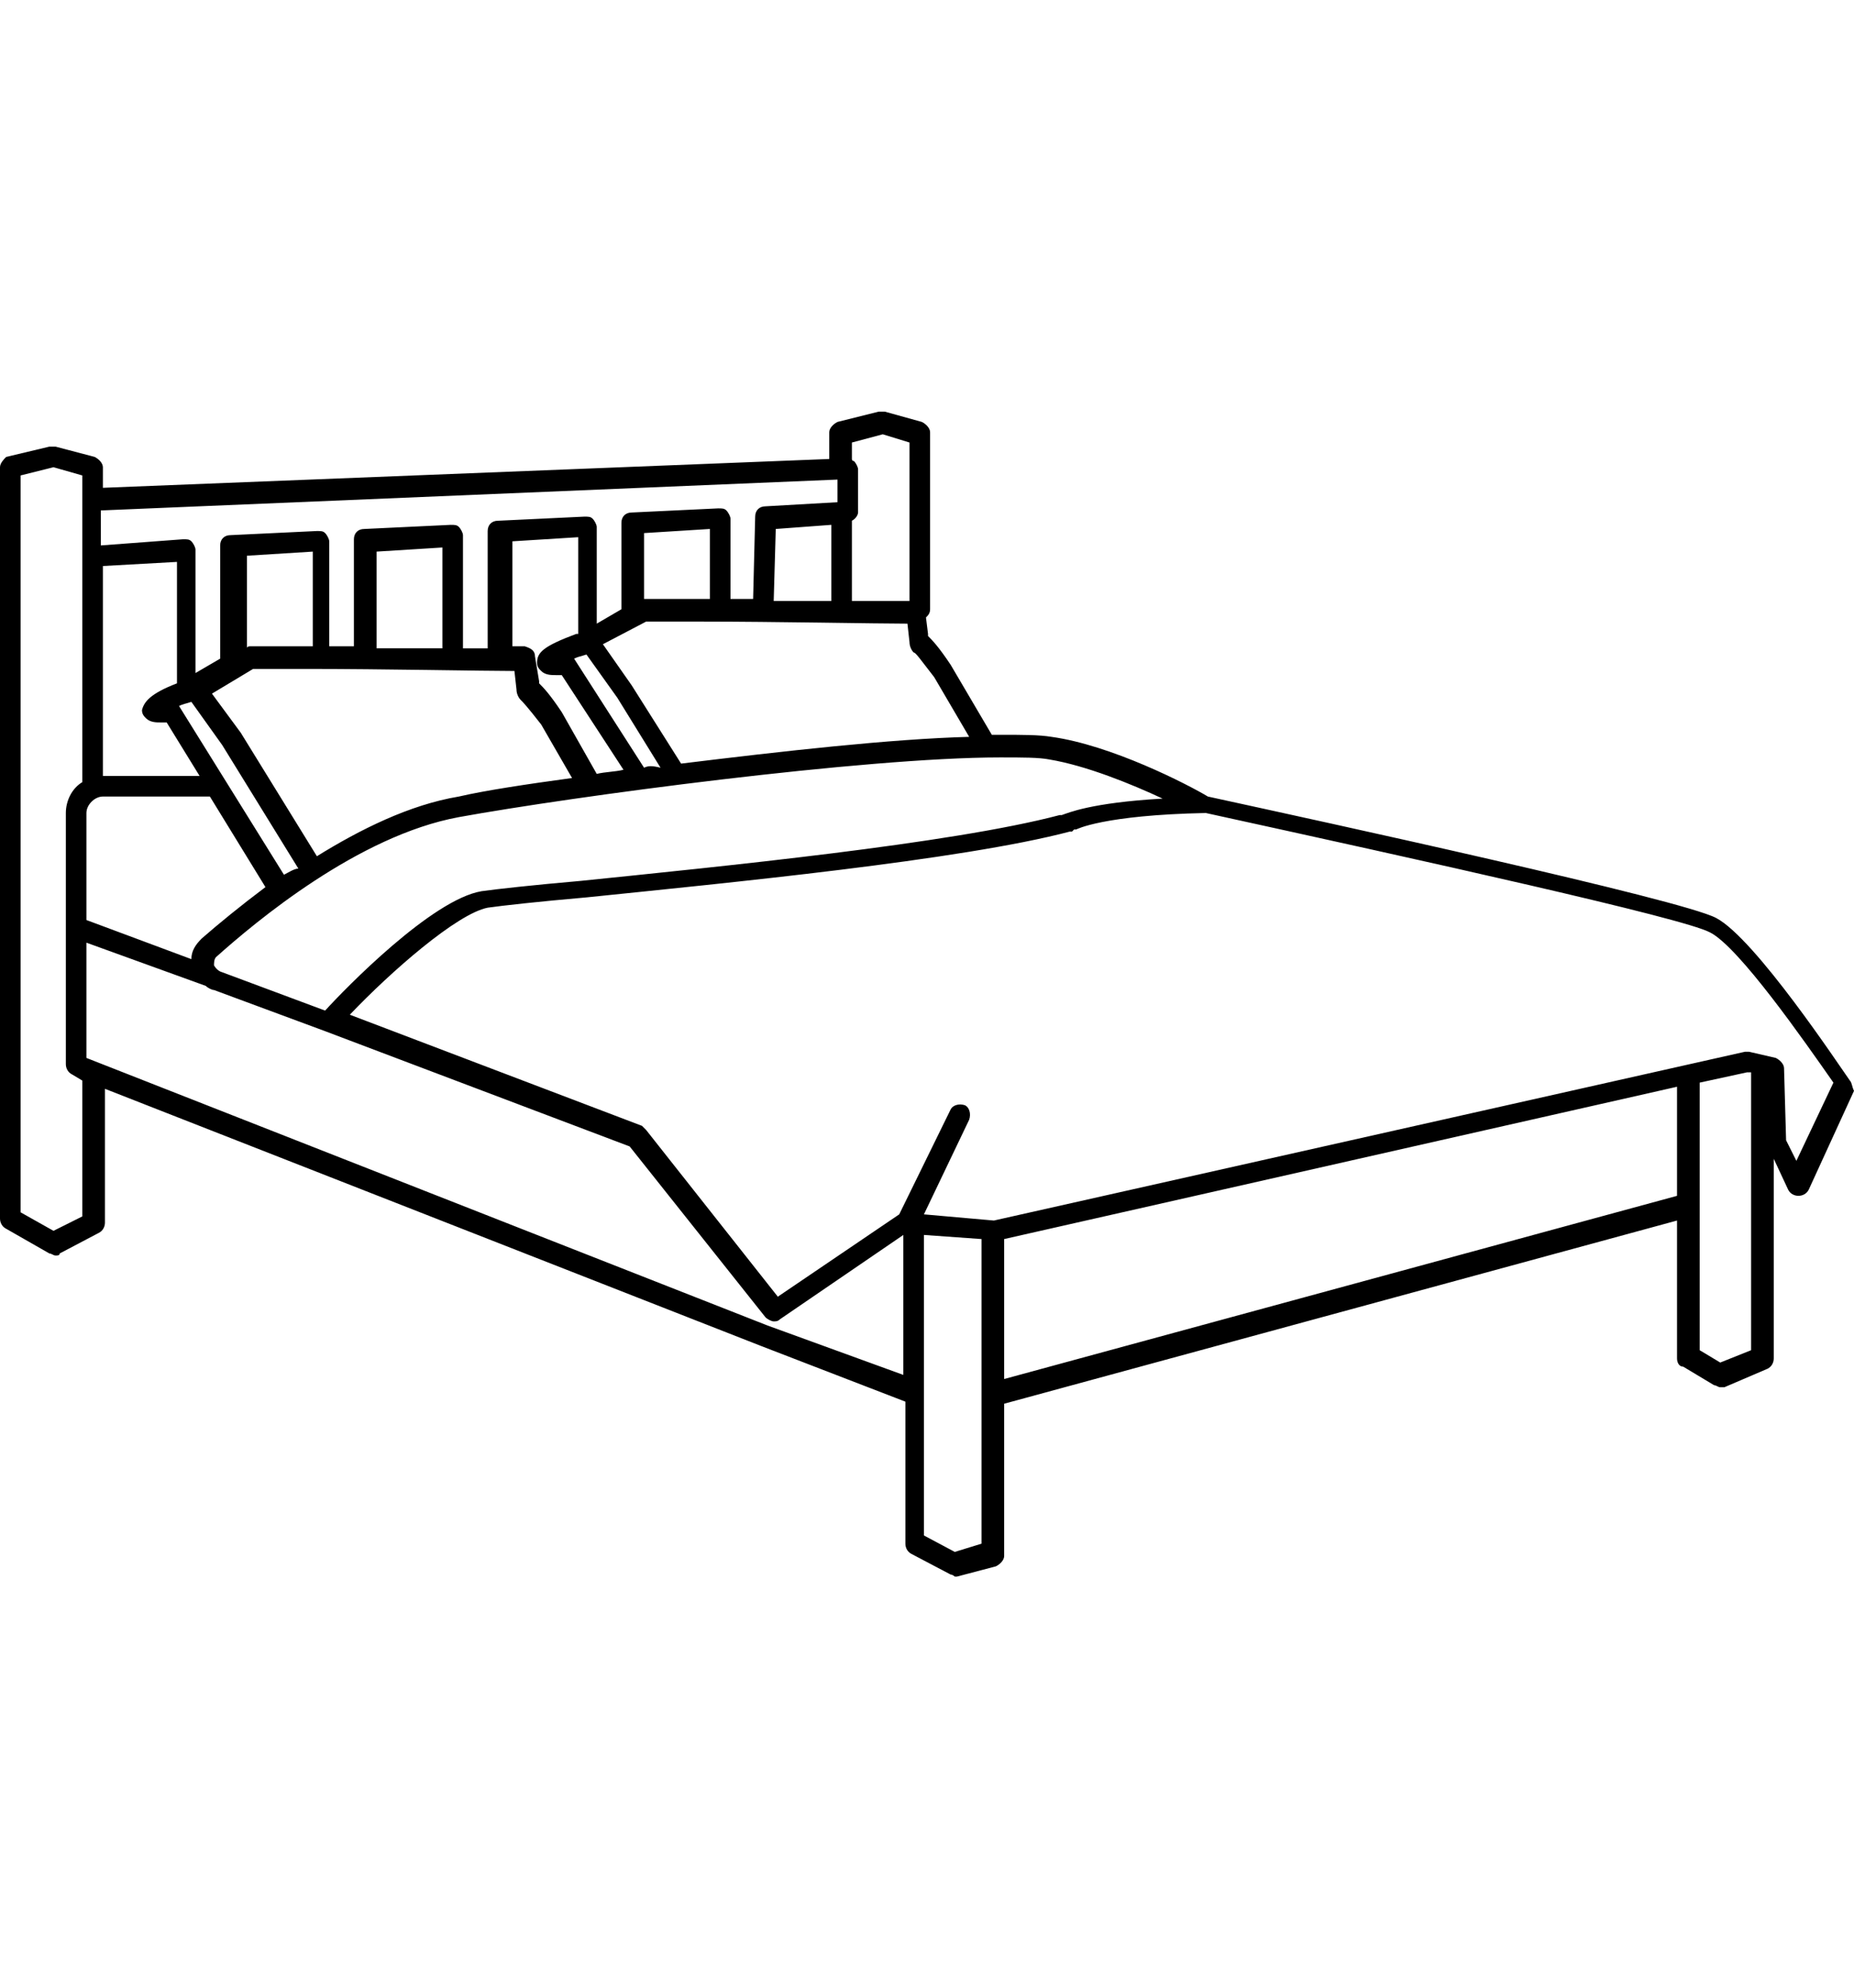 <?xml version="1.0" encoding="UTF-8" standalone="no"?>
<svg
   xmlns:dc="http://purl.org/dc/elements/1.1/"
   xmlns:cc="http://creativecommons.org/ns#"
   xmlns:rdf="http://www.w3.org/1999/02/22-rdf-syntax-ns#"
   xmlns:svg="http://www.w3.org/2000/svg"
   xmlns="http://www.w3.org/2000/svg"
   xmlns:sodipodi="http://sodipodi.sourceforge.net/DTD/sodipodi-0.dtd"
   xmlns:inkscape="http://www.inkscape.org/namespaces/inkscape"
   version="1.1"
   x="0px"
   y="0px"
   viewBox="0 0 90.1 96.6"
   enable-background="new 0 0 100 100"
   xml:space="preserve"
   id="svg2"
   inkscape:version="0.91 r13725"
   sodipodi:docname="double-bed.svg"
   width="90.1"
   height="96.6"><defs
     id="defs12" /><sodipodi:namedview
     pagecolor="#ffffff"
     bordercolor="#666666"
     borderopacity="1"
     objecttolerance="10"
     gridtolerance="10"
     guidetolerance="10"
     inkscape:pageopacity="0"
     inkscape:pageshadow="2"
     inkscape:window-width="640"
     inkscape:window-height="480"
     id="namedview10"
     showgrid="false"
     fit-margin-top="20"
     fit-margin-left="0"
     fit-margin-right="0"
     fit-margin-bottom="20"
     inkscape:zoom="1.888"
     inkscape:cx="45"
     inkscape:cy="35.800003"
     inkscape:window-x="0"
     inkscape:window-y="0"
     inkscape:window-maximized="0"
     inkscape:current-layer="svg2" /><path
     d="m 89.9,52.5 c -0.5,-0.7 -4.6,-6.9 -6.5,-7.9 -1.7,-0.9 -19.2,-4.7 -24.7,-5.9 -1,-0.6 -4.7,-2.5 -7.6,-2.9 -0.6,-0.1 -1.4,-0.1 -2.5,-0.1 -0.1,0 -0.3,0 -0.4,0 l -2,-3.4 c -0.6,-0.9 -0.9,-1.2 -1.1,-1.4 0,0 0,-0.1 0,-0.1 L 45,30 c 0.1,-0.1 0.2,-0.2 0.2,-0.4 l 0,-8.6 c 0,-0.2 -0.2,-0.4 -0.4,-0.5 L 43,20 c -0.1,0 -0.2,0 -0.3,0 l -2,0.5 c -0.2,0.1 -0.4,0.3 -0.4,0.5 l 0,1.3 -35.3,1.4 0,-1 C 5,22.5 4.8,22.3 4.6,22.2 L 2.7,21.7 c -0.1,0 -0.2,0 -0.3,0 L 0.3,22.2 C 0.2,22.3 0,22.5 0,22.7 l 0,36.5 c 0,0.2 0.1,0.4 0.3,0.5 l 2.1,1.2 c 0.1,0 0.2,0.1 0.3,0.1 0.1,0 0.2,0 0.2,-0.1 l 1.9,-1 C 5,59.8 5.1,59.6 5.1,59.4 l 0,-6.5 31.9,12.5 c 0,0 0,0 0,0 0,0 0,0 0,0 l 7,2.7 0,6.9 c 0,0.2 0.1,0.4 0.3,0.5 l 1.9,1 c 0.1,0 0.2,0.1 0.2,0.1 0,0 0.1,0 0.1,0 l 1.9,-0.5 c 0.2,-0.1 0.4,-0.3 0.4,-0.5 l 0,-7.4 32.7,-8.9 0,6.7 c 0,0.2 0.1,0.4 0.3,0.4 l 1.5,0.9 c 0.1,0 0.2,0.1 0.3,0.1 0.1,0 0.1,0 0.2,0 l 2.1,-0.9 c 0.2,-0.1 0.3,-0.3 0.3,-0.5 l 0,-9.7 0.7,1.5 c 0.1,0.2 0.3,0.3 0.5,0.3 0,0 0,0 0,0 0.2,0 0.4,-0.1 0.5,-0.3 L 90.1,53 C 90,52.8 90,52.6 89.9,52.5 Z M 51,36.9 c 1.8,0.3 4,1.2 5.5,1.9 -3.5,0.2 -4.6,0.7 -4.9,0.8 l -0.1,0 C 46.2,41 35,42.1 28.2,42.8 25.9,43 24.1,43.2 23.4,43.3 21,43.7 16.8,48 15.8,49.1 l -5.1,-1.9 c -0.2,-0.1 -0.3,-0.3 -0.3,-0.3 0,-0.1 0,-0.3 0.1,-0.4 1.9,-1.7 6.9,-5.9 11.8,-6.8 5.5,-1 19.7,-2.9 26.3,-2.9 1.1,0 1.9,0 2.4,0.1 z m -46.8,7.8 0,-5.2 c 0,-0.4 0.4,-0.8 0.8,-0.8 l 5.2,0 c 0,0 0,0 0,0 l 2.7,4.4 c -1.2,0.9 -2.3,1.8 -3.1,2.5 -0.3,0.3 -0.5,0.6 -0.5,1 L 4.2,44.7 Z M 15.1,31.4 c -0.1,0 -0.1,0 0,0 -1.3,0 -2.3,0 -2.9,0 -0.1,0 -0.2,0 -0.2,0.1 l 0,0 0,-4.5 3.2,-0.2 0,4.6 z m -2.8,1.1 c 0.6,0 1.5,0 2.7,0 3.5,0 8.5,0.1 10,0.1 l 0.1,0.9 c 0,0.2 0.1,0.4 0.2,0.5 0.1,0.1 0.3,0.3 1,1.2 l 1.5,2.6 c -2.2,0.3 -4.2,0.6 -5.5,0.9 -2.4,0.4 -4.8,1.6 -6.9,2.9 l -3.7,-6 -1.4,-1.9 2,-1.2 z m 9.2,-1 c -1,0 -2.1,0 -3.2,0 l 0,-4.7 3.2,-0.2 0,4.9 z m 9.8,5.8 -3.4,-5.3 c 0,0 0,0 0,0 0.2,-0.1 0.3,-0.1 0.6,-0.2 l 1.5,2.1 2.1,3.4 c -0.4,-0.1 -0.6,-0.1 -0.8,0 z M 28,30.8 c -1.6,0.6 -1.9,0.9 -1.9,1.4 0,0.2 0.1,0.3 0.2,0.4 0.2,0.2 0.5,0.2 0.7,0.2 0.1,0 0.2,0 0.3,0 l 3,4.6 c -0.4,0.1 -0.9,0.1 -1.3,0.2 l -1.7,-3 c -0.6,-0.9 -0.9,-1.2 -1.1,-1.4 0,0 0,-0.1 0,-0.1 L 26,31.9 c 0,-0.3 -0.2,-0.4 -0.5,-0.5 0,0 -0.2,0 -0.6,0 l 0,-5.1 3.2,-0.2 0,4.7 z M 13.8,42.5 8.7,34.3 c 0,0 0,0 0,0 0.2,-0.1 0.3,-0.1 0.6,-0.2 l 1.5,2.1 3.7,6 c -0.2,0 -0.5,0.2 -0.7,0.3 z M 8.6,33.2 c -1.3,0.5 -1.6,0.9 -1.7,1.3 0,0.2 0.1,0.3 0.2,0.4 0.2,0.2 0.5,0.2 0.7,0.2 0.1,0 0.2,0 0.3,0 l 1.6,2.6 -4.7,0 0,-10.2 3.6,-0.2 0,5.9 z m 36.8,-0.3 1.7,2.9 c -3.8,0.1 -9.1,0.7 -14,1.3 l -2.4,-3.8 -1.4,-2 2.1,-1.1 c 0.6,0 1.5,0 2.7,0 3.5,0 8.5,0.1 10,0.1 l 0.1,0.9 c 0,0.2 0.1,0.4 0.2,0.5 0.1,0 0.3,0.3 1,1.2 z m -11,-3.8 c -0.1,0 -0.2,0 -0.3,0 -1.3,0 -2.2,0 -2.8,0 0,0 0,0 0,0 l 0,-3.2 3.2,-0.2 0,3.4 z m 6,0.1 c -0.9,0 -1.8,0 -2.8,0 l 0.1,-3.5 2.7,-0.2 0,3.7 z m 2.5,-8.1 1.3,0.4 0,7.7 c -0.5,0 -1.5,0 -2.8,0 l 0,-3.9 c 0.2,-0.1 0.3,-0.3 0.3,-0.4 l 0,-2.1 c 0,-0.1 -0.1,-0.3 -0.2,-0.4 0,0 -0.1,0 -0.1,-0.1 l 0,-0.8 1.5,-0.4 z m -2.2,2.2 0,1.1 -3.5,0.2 c -0.3,0 -0.5,0.2 -0.5,0.5 l -0.1,4 c -0.4,0 -0.8,0 -1.1,0 l 0,-3.9 c 0,-0.1 -0.1,-0.3 -0.2,-0.4 -0.1,-0.1 -0.2,-0.1 -0.4,-0.1 l -4.2,0.2 c -0.3,0 -0.5,0.2 -0.5,0.5 l 0,4.2 c 0,0 0,0 0,0 l -1.2,0.7 0,-4.7 c 0,-0.1 -0.1,-0.3 -0.2,-0.4 -0.1,-0.1 -0.2,-0.1 -0.4,-0.1 l -4.2,0.2 c -0.3,0 -0.5,0.2 -0.5,0.5 l 0,5.7 c -0.4,0 -0.8,0 -1.2,0 l 0,-5.5 c 0,-0.1 -0.1,-0.3 -0.2,-0.4 -0.1,-0.1 -0.2,-0.1 -0.4,-0.1 l -4.2,0.2 c -0.3,0 -0.5,0.2 -0.5,0.5 l 0,5.2 c -0.4,0 -0.8,0 -1.2,0 l 0,-5.1 C 16,26.2 15.9,26 15.8,25.9 15.7,25.8 15.6,25.8 15.4,25.8 L 11.2,26 c -0.3,0 -0.5,0.2 -0.5,0.5 l 0,5.5 -1.2,0.7 0,-6 C 9.5,26.6 9.4,26.4 9.3,26.3 9.2,26.2 9.1,26.2 8.9,26.2 l -4,0.3 0,-1.7 35.8,-1.5 z M 4,59.1 2.6,59.8 1,58.9 1,23.1 2.6,22.7 4,23.1 4,38 c -0.5,0.3 -0.8,0.9 -0.8,1.5 l 0,5.5 0,6.7 c 0,0.2 0.1,0.4 0.3,0.5 l 0.5,0.3 0,6.6 z m 33.3,5.3 c 0,0 0,0 0,0 l -33.1,-13 0,-5.6 5.8,2.1 c 0.1,0.1 0.3,0.2 0.4,0.2 l 5.4,2 14.8,5.6 6.6,8.3 c 0.1,0.1 0.3,0.2 0.4,0.2 0.1,0 0.2,0 0.3,-0.1 l 6,-4.1 0,6.8 -6.6,-2.4 z m 9.1,11 -1.5,-0.8 0,-14.6 2.8,0.2 0,14.8 -1.3,0.4 z m 2.4,-8.4 0,-6.8 32.7,-7.4 0,5.3 -32.7,8.9 z m 34.8,-0.8 -1,-0.6 0,-13 2.3,-0.5 0.2,0 0,13.5 -1.5,0.6 z m 3.7,-9.8 -0.5,-1 -0.1,-3.5 c 0,-0.2 -0.2,-0.4 -0.4,-0.5 L 85,51.1 c -0.1,0 -0.2,0 -0.2,0 L 48.3,59.3 44.9,59 47.1,54.4 c 0.1,-0.3 0,-0.6 -0.2,-0.7 -0.3,-0.1 -0.6,0 -0.7,0.2 L 43.7,59 37.8,63 31.4,54.9 C 31.3,54.8 31.3,54.8 31.2,54.7 L 17,49.3 c 2,-2.1 5.2,-4.9 6.7,-5.2 0.7,-0.1 2.5,-0.3 4.8,-0.5 6.8,-0.7 18.2,-1.8 23.5,-3.2 0,0 0.1,0 0.1,0 l 0.1,-0.1 c 0,0 0,0 0.1,0 0,0 1.3,-0.7 6.3,-0.8 10.5,2.3 23.2,5.1 24.5,5.8 1.4,0.7 4.6,5.3 6,7.3 l -1.8,3.8 z"
     id="path4"
     inkscape:connector-curvature="0"
     style="fill:#000000" /></svg>